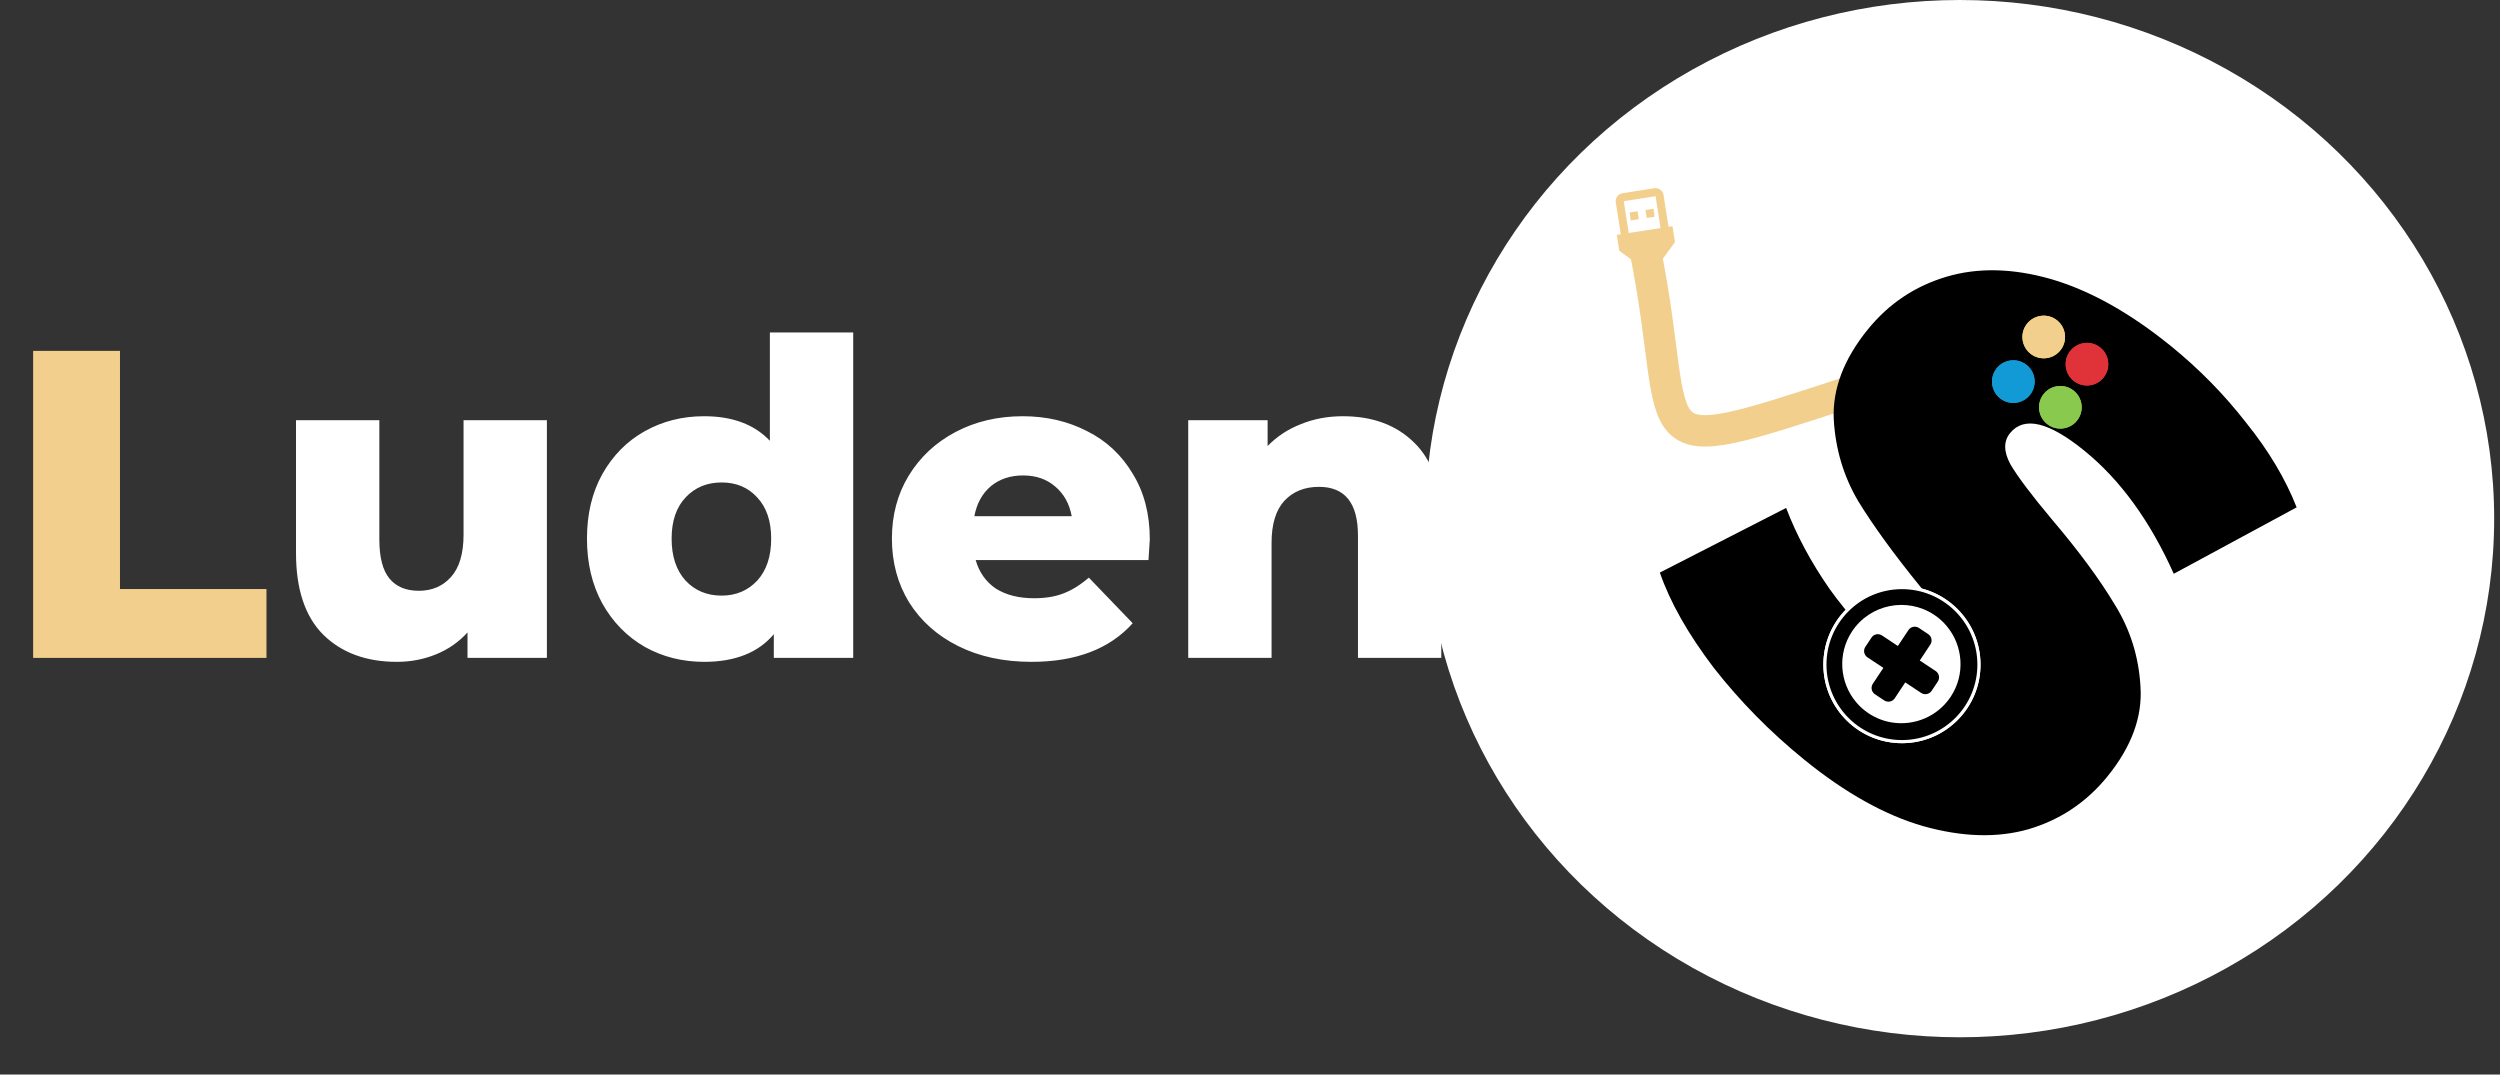 <svg width="114" height="49" viewBox="0 0 114 49" fill="none" xmlns="http://www.w3.org/2000/svg">
<rect x="0" y="0" width="114" height="49" fill="#333333" stroke="none"/>
<path d="M1.511 16H5.471V26.86H12.151V30H1.511V16Z" fill="#F2CF8D"/>
<path d="M24.938 19.16V30H21.318V28.84C20.918 29.28 20.438 29.613 19.878 29.84C19.318 30.067 18.725 30.18 18.098 30.18C16.698 30.18 15.578 29.767 14.738 28.94C13.912 28.113 13.498 26.873 13.498 25.22V19.16H17.298V24.6C17.298 25.413 17.452 26.007 17.758 26.38C18.065 26.753 18.512 26.94 19.098 26.94C19.698 26.94 20.185 26.733 20.558 26.32C20.945 25.893 21.138 25.247 21.138 24.38V19.16H24.938ZM38.906 15.16V30H35.286V28.92C34.579 29.76 33.519 30.18 32.106 30.18C31.119 30.18 30.219 29.953 29.406 29.5C28.593 29.033 27.946 28.373 27.466 27.52C26.999 26.667 26.766 25.68 26.766 24.56C26.766 23.44 26.999 22.46 27.466 21.62C27.946 20.767 28.593 20.113 29.406 19.66C30.219 19.207 31.119 18.98 32.106 18.98C33.399 18.98 34.399 19.353 35.106 20.1V15.16H38.906ZM32.906 27.16C33.559 27.16 34.099 26.933 34.526 26.48C34.953 26.013 35.166 25.373 35.166 24.56C35.166 23.76 34.953 23.133 34.526 22.68C34.113 22.227 33.573 22 32.906 22C32.239 22 31.693 22.227 31.266 22.68C30.839 23.133 30.626 23.76 30.626 24.56C30.626 25.373 30.839 26.013 31.266 26.48C31.693 26.933 32.239 27.16 32.906 27.16ZM52.431 24.6C52.431 24.627 52.411 24.94 52.371 25.54H44.491C44.651 26.1 44.958 26.533 45.411 26.84C45.877 27.133 46.458 27.28 47.151 27.28C47.671 27.28 48.117 27.207 48.491 27.06C48.877 26.913 49.264 26.673 49.651 26.34L51.651 28.42C50.597 29.593 49.057 30.18 47.031 30.18C45.764 30.18 44.651 29.94 43.691 29.46C42.731 28.98 41.984 28.313 41.451 27.46C40.931 26.607 40.671 25.64 40.671 24.56C40.671 23.493 40.924 22.54 41.431 21.7C41.951 20.847 42.664 20.18 43.571 19.7C44.477 19.22 45.498 18.98 46.631 18.98C47.711 18.98 48.691 19.207 49.571 19.66C50.451 20.1 51.144 20.747 51.651 21.6C52.171 22.44 52.431 23.44 52.431 24.6ZM46.651 21.68C46.064 21.68 45.571 21.847 45.171 22.18C44.784 22.513 44.538 22.967 44.431 23.54H48.871C48.764 22.967 48.511 22.513 48.111 22.18C47.724 21.847 47.237 21.68 46.651 21.68ZM61.243 18.98C62.59 18.98 63.67 19.38 64.483 20.18C65.31 20.98 65.723 22.187 65.723 23.8V30H61.923V24.42C61.923 22.94 61.33 22.2 60.143 22.2C59.49 22.2 58.963 22.413 58.563 22.84C58.176 23.267 57.983 23.907 57.983 24.76V30H54.183V19.16H57.803V20.34C58.23 19.9 58.736 19.567 59.323 19.34C59.91 19.1 60.55 18.98 61.243 18.98Z" fill="white"/>
<ellipse cx="89.367" cy="23.65" rx="24.367" ry="23.65" fill="white"/>
<path d="M75.033 11.467C76.825 20.425 74.317 21.142 84.445 17.834" stroke="#F2CF8D" stroke-width="1.433"/>
<path d="M82.276 34.643C80.727 33.386 79.35 31.988 78.147 30.451C76.976 28.91 76.156 27.462 75.689 26.109L81.448 23.162C81.919 24.401 82.577 25.628 83.421 26.845C84.279 28.043 85.216 29.055 86.231 29.878C87.104 30.586 87.792 31.012 88.296 31.155C88.815 31.28 89.211 31.174 89.486 30.835C89.803 30.444 89.793 29.948 89.453 29.347C89.131 28.761 88.503 27.897 87.569 26.755C86.372 25.282 85.43 23.986 84.743 22.867C84.07 21.731 83.696 20.482 83.619 19.12C83.557 17.741 84.075 16.375 85.174 15.021C86.127 13.846 87.324 13.045 88.763 12.618C90.202 12.191 91.796 12.229 93.544 12.731C95.31 13.249 97.127 14.266 98.997 15.783C100.279 16.823 101.419 17.985 102.417 19.267C103.447 20.545 104.217 21.835 104.727 23.135L99.124 26.164C98.041 23.749 96.681 21.877 95.042 20.548C93.422 19.233 92.293 18.967 91.658 19.751C91.354 20.125 91.364 20.605 91.685 21.191C92.022 21.759 92.655 22.598 93.586 23.708C94.794 25.131 95.743 26.418 96.433 27.569C97.138 28.702 97.529 29.949 97.606 31.311C97.7 32.687 97.198 34.052 96.1 35.405C95.146 36.58 93.95 37.382 92.51 37.809C91.086 38.218 89.483 38.173 87.703 37.673C85.955 37.17 84.146 36.16 82.276 34.643Z" fill="black"/>
<path d="M92.753 17.177C92.877 17.7 92.553 18.223 92.031 18.347C91.508 18.471 90.985 18.147 90.862 17.625C90.738 17.102 91.062 16.579 91.584 16.455C92.106 16.332 92.63 16.655 92.753 17.177Z" fill="#129AD6"/>
<path d="M96.111 16.383C96.235 16.906 95.911 17.429 95.389 17.553C94.867 17.676 94.343 17.353 94.22 16.831C94.096 16.308 94.42 15.785 94.942 15.661C95.464 15.538 95.988 15.861 96.111 16.383Z" fill="#E03339"/>
<path d="M94.14 15.143C94.264 15.666 93.94 16.189 93.418 16.313C92.895 16.436 92.372 16.113 92.248 15.59C92.125 15.068 92.448 14.544 92.971 14.421C93.493 14.297 94.016 14.62 94.14 15.143Z" fill="#FCDD10"/>
<path d="M94.898 18.349C95.022 18.871 94.698 19.395 94.176 19.518C93.653 19.642 93.13 19.318 93.006 18.796C92.883 18.273 93.206 17.75 93.729 17.626C94.251 17.503 94.775 17.826 94.898 18.349Z" fill="#89C94E"/>
<circle cx="86.728" cy="30.306" r="3.512" transform="rotate(-0.457 86.728 30.306)" fill="black" stroke="white" stroke-width="0.143"/>
<path d="M92.753 17.177C92.877 17.7 92.553 18.223 92.031 18.347C91.508 18.471 90.985 18.147 90.862 17.625C90.738 17.102 91.062 16.579 91.584 16.455C92.106 16.332 92.63 16.655 92.753 17.177Z" fill="#129AD6"/>
<path d="M96.111 16.383C96.235 16.906 95.911 17.429 95.389 17.553C94.867 17.676 94.343 17.353 94.22 16.831C94.096 16.308 94.42 15.785 94.942 15.661C95.464 15.538 95.988 15.861 96.111 16.383Z" fill="#E03339"/>
<path d="M94.14 15.143C94.264 15.666 93.94 16.189 93.418 16.313C92.895 16.436 92.372 16.113 92.248 15.59C92.125 15.068 92.448 14.544 92.971 14.421C93.493 14.297 94.016 14.62 94.14 15.143Z" fill="#F2CF8D"/>
<path d="M94.898 18.349C95.022 18.871 94.698 19.395 94.176 19.518C93.653 19.642 93.13 19.318 93.006 18.796C92.883 18.273 93.206 17.75 93.729 17.626C94.251 17.503 94.775 17.826 94.898 18.349Z" fill="#89C94E"/>
<circle cx="86.728" cy="30.306" r="3.512" transform="rotate(-0.457 86.728 30.306)" fill="black" stroke="white" stroke-width="0.143"/>
<path d="M84.454 28.79C83.777 29.812 83.888 31.131 84.642 32.022C84.802 32.214 84.993 32.385 85.212 32.53C85.547 32.752 85.913 32.89 86.288 32.947C87.296 33.103 88.352 32.677 88.952 31.772C89.628 30.753 89.518 29.438 88.769 28.547C88.607 28.352 88.414 28.178 88.193 28.032C86.953 27.211 85.276 27.551 84.454 28.79ZM88.266 30.599C88.426 30.705 88.469 30.919 88.364 31.078L88.083 31.501C87.978 31.66 87.764 31.703 87.605 31.598L86.88 31.117L86.399 31.843C86.294 32.001 86.08 32.045 85.921 31.939L85.498 31.659C85.339 31.553 85.296 31.339 85.401 31.181L85.882 30.455L85.156 29.975C84.998 29.869 84.954 29.655 85.059 29.497L85.34 29.074C85.445 28.914 85.659 28.871 85.818 28.976L86.543 29.457L87.024 28.732C87.129 28.573 87.344 28.529 87.502 28.634L87.925 28.915C88.085 29.021 88.128 29.235 88.022 29.394L87.542 30.119L88.266 30.599Z" fill="white"/>
<path d="M73.986 8.811C73.786 8.843 73.649 9.031 73.68 9.231L73.907 10.682L73.726 10.71L73.84 11.436L74.679 12.048L74.736 12.411L75.824 12.24L75.767 11.878L76.379 11.038L76.265 10.313L76.084 10.341L75.857 8.89C75.826 8.69 75.638 8.552 75.437 8.584M74.043 9.174L75.494 8.947L75.721 10.398L74.27 10.625M74.309 9.69L74.366 10.053L74.729 9.996L74.672 9.633M75.035 9.576L75.092 9.939L75.455 9.882L75.398 9.519L75.035 9.576Z" fill="#F2CF8D"/>
</svg>
